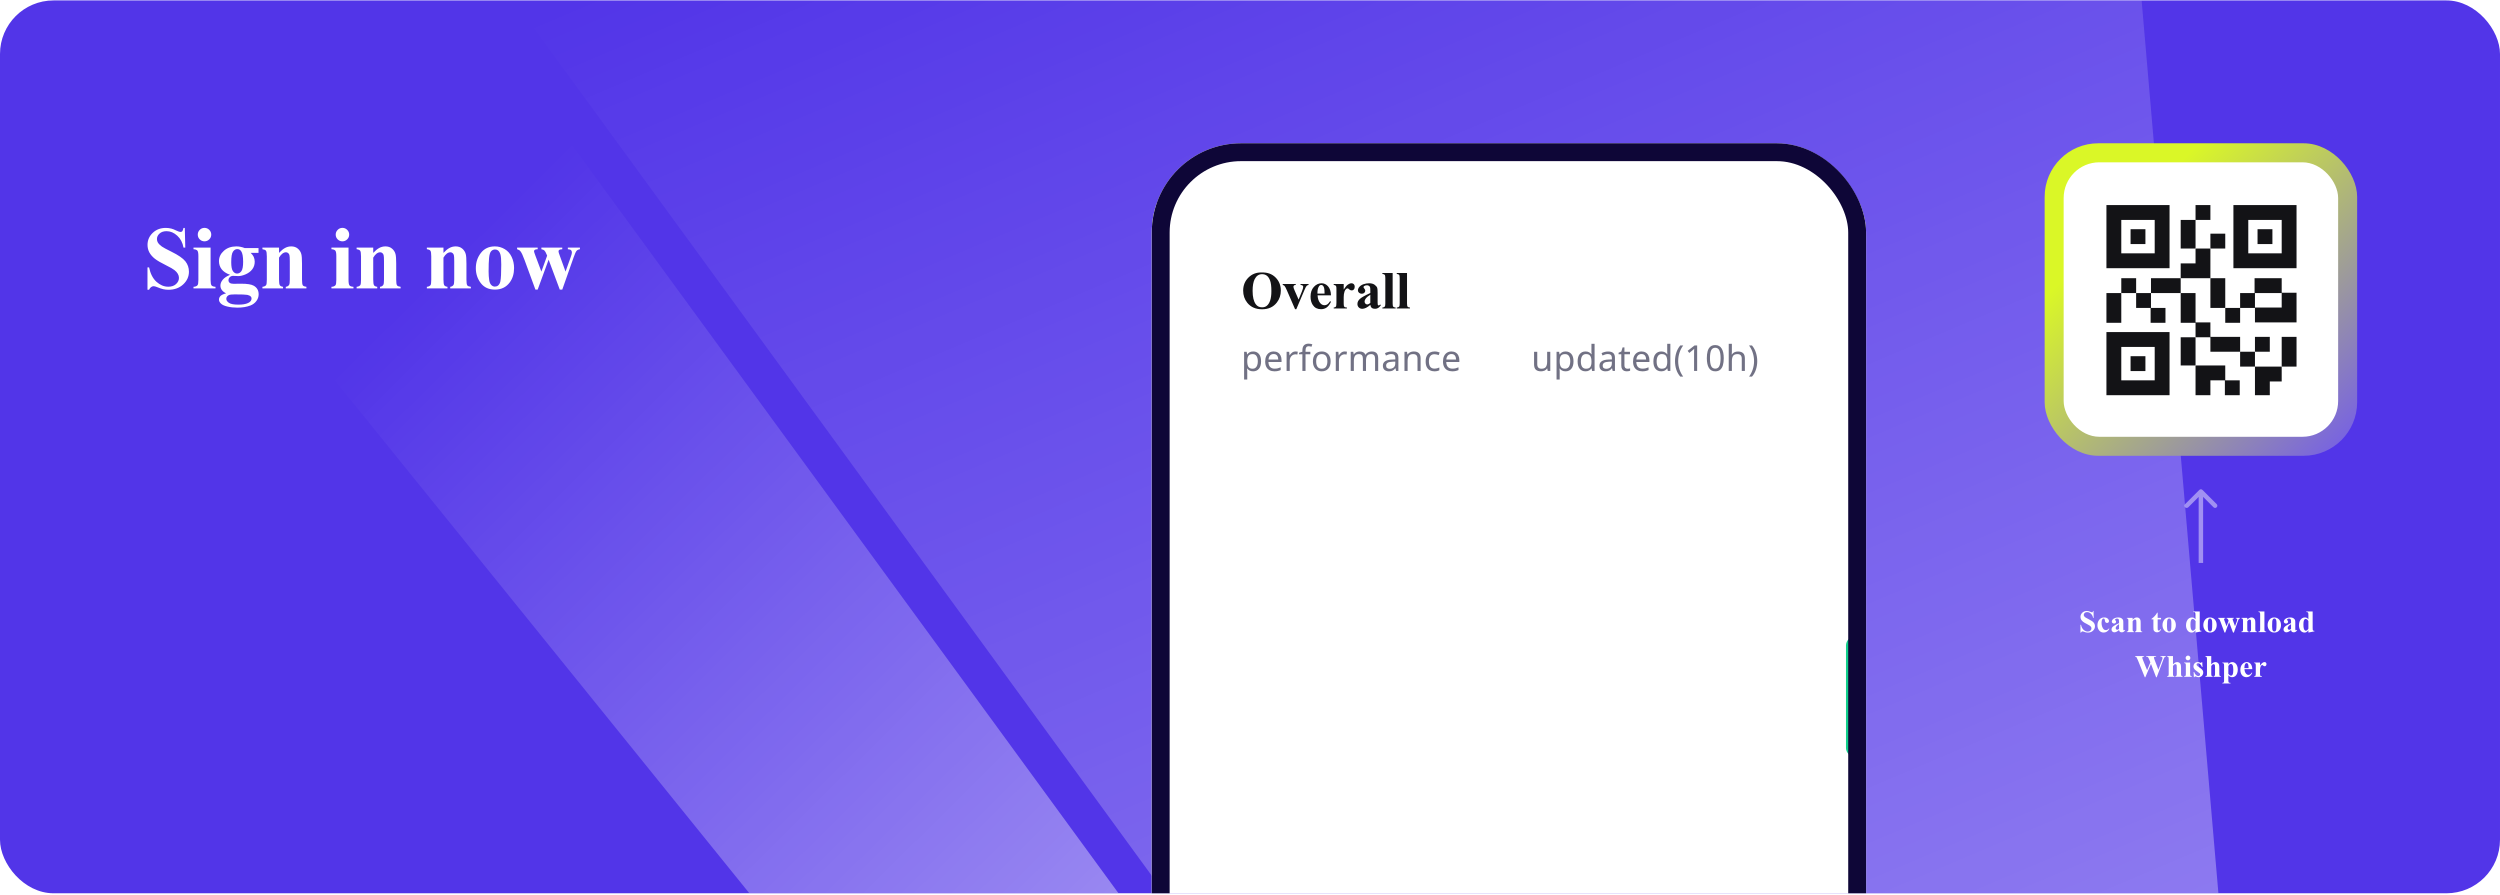 <svg width="1120" height="401" viewBox="0 0 1120 401" fill="none" xmlns="http://www.w3.org/2000/svg">
<g clip-path="url(#clip0_5862_37)">
<rect y="0.193" width="1120" height="400" rx="24" fill="#5235E8"/>
<g filter="url(#filter0_f_5862_37)">
<path d="M1056.98 1134.41L216.11 -19.038L934.683 -287.754L1056.98 1134.41Z" fill="url(#paint0_linear_5862_37)" fill-opacity="0.7"/>
</g>
<g filter="url(#filter1_f_5862_37)">
<path d="M581.337 704.09L137.42 154.84L254.925 63.183L677.893 642.232L581.337 704.09Z" fill="url(#paint1_linear_5862_37)" fill-opacity="0.7"/>
</g>
<path d="M82.789 102.103L83.004 110.931H82.203C81.826 108.717 80.894 106.94 79.41 105.599C77.939 104.245 76.344 103.568 74.625 103.568C73.297 103.568 72.242 103.926 71.461 104.642C70.693 105.345 70.309 106.159 70.309 107.083C70.309 107.669 70.445 108.19 70.719 108.646C71.096 109.258 71.702 109.863 72.535 110.462C73.147 110.892 74.56 111.654 76.773 112.747C79.872 114.271 81.962 115.71 83.043 117.064C84.111 118.418 84.644 119.967 84.644 121.712C84.644 123.926 83.779 125.833 82.047 127.435C80.328 129.023 78.141 129.818 75.484 129.818C74.651 129.818 73.863 129.733 73.121 129.564C72.379 129.394 71.448 129.075 70.328 128.607C69.703 128.346 69.189 128.216 68.785 128.216C68.447 128.216 68.088 128.346 67.711 128.607C67.333 128.867 67.027 129.264 66.793 129.798H66.07V119.798H66.793C67.366 122.611 68.466 124.759 70.094 126.243C71.734 127.715 73.499 128.45 75.387 128.45C76.845 128.45 78.004 128.053 78.863 127.259C79.736 126.465 80.172 125.54 80.172 124.486C80.172 123.861 80.003 123.255 79.664 122.669C79.338 122.083 78.837 121.53 78.16 121.009C77.483 120.475 76.285 119.785 74.566 118.939C72.158 117.754 70.426 116.745 69.371 115.911C68.316 115.078 67.503 114.147 66.93 113.118C66.37 112.09 66.09 110.957 66.09 109.72C66.09 107.611 66.865 105.814 68.414 104.329C69.963 102.845 71.917 102.103 74.273 102.103C75.133 102.103 75.966 102.207 76.773 102.415C77.385 102.572 78.128 102.865 79 103.294C79.885 103.711 80.504 103.919 80.856 103.919C81.194 103.919 81.461 103.815 81.656 103.607C81.852 103.398 82.034 102.897 82.203 102.103H82.789ZM91.608 102.083C92.454 102.083 93.17 102.383 93.756 102.982C94.342 103.568 94.635 104.277 94.635 105.111C94.635 105.944 94.336 106.654 93.737 107.24C93.151 107.825 92.441 108.118 91.608 108.118C90.775 108.118 90.065 107.825 89.479 107.24C88.893 106.654 88.6 105.944 88.6 105.111C88.6 104.277 88.893 103.568 89.479 102.982C90.065 102.383 90.775 102.083 91.608 102.083ZM94.342 110.931V125.404C94.342 126.693 94.492 127.519 94.791 127.884C95.091 128.236 95.677 128.437 96.549 128.49V129.193H86.686V128.49C87.493 128.463 88.092 128.229 88.483 127.786C88.743 127.487 88.873 126.693 88.873 125.404V114.74C88.873 113.45 88.724 112.63 88.424 112.279C88.125 111.914 87.545 111.706 86.686 111.654V110.931H94.342ZM109.665 111.146H115.817V113.294H112.321C112.959 113.932 113.402 114.512 113.649 115.032C113.962 115.736 114.118 116.471 114.118 117.24C114.118 118.542 113.753 119.674 113.024 120.638C112.308 121.588 111.325 122.337 110.075 122.884C108.838 123.418 107.738 123.685 106.774 123.685C106.696 123.685 105.915 123.652 104.43 123.587C103.845 123.587 103.35 123.782 102.946 124.173C102.555 124.551 102.36 125.006 102.36 125.54C102.36 126.009 102.536 126.393 102.888 126.693C103.252 126.992 103.838 127.142 104.645 127.142L108.024 127.103C110.759 127.103 112.64 127.402 113.669 128.001C115.14 128.835 115.876 130.117 115.876 131.849C115.876 132.956 115.537 133.958 114.86 134.857C114.183 135.768 113.291 136.439 112.184 136.868C110.505 137.506 108.571 137.825 106.384 137.825C104.743 137.825 103.246 137.663 101.891 137.337C100.537 137.025 99.567 136.582 98.981 136.009C98.395 135.449 98.102 134.857 98.102 134.232C98.102 133.633 98.324 133.092 98.766 132.611C99.222 132.142 100.062 131.745 101.286 131.419C99.593 130.586 98.747 129.427 98.747 127.943C98.747 127.044 99.092 126.172 99.782 125.325C100.472 124.479 101.566 123.743 103.063 123.118C101.318 122.48 100.055 121.641 99.274 120.599C98.493 119.557 98.102 118.353 98.102 116.986C98.102 115.202 98.832 113.659 100.29 112.357C101.748 111.042 103.623 110.384 105.915 110.384C107.126 110.384 108.376 110.638 109.665 111.146ZM106.286 111.595C105.531 111.595 104.893 111.979 104.372 112.747C103.851 113.503 103.591 115.078 103.591 117.474C103.591 119.414 103.845 120.749 104.352 121.478C104.873 122.194 105.485 122.552 106.188 122.552C106.97 122.552 107.621 122.194 108.141 121.478C108.662 120.762 108.923 119.368 108.923 117.298C108.923 114.967 108.63 113.379 108.044 112.532C107.627 111.907 107.041 111.595 106.286 111.595ZM105.134 131.888C103.805 131.888 102.927 131.999 102.497 132.22C101.755 132.624 101.384 133.17 101.384 133.861C101.384 134.525 101.768 135.124 102.536 135.657C103.304 136.204 104.749 136.478 106.872 136.478C108.682 136.478 110.101 136.237 111.13 135.755C112.171 135.273 112.692 134.596 112.692 133.724C112.692 133.398 112.595 133.125 112.399 132.904C112.048 132.513 111.514 132.246 110.798 132.103C110.095 131.96 108.207 131.888 105.134 131.888ZM125.007 110.931V113.294C125.945 112.279 126.843 111.543 127.702 111.087C128.562 110.618 129.486 110.384 130.476 110.384C131.661 110.384 132.644 110.716 133.425 111.38C134.206 112.031 134.727 112.845 134.987 113.822C135.196 114.564 135.3 115.99 135.3 118.099V125.208C135.3 126.615 135.424 127.493 135.671 127.845C135.932 128.184 136.465 128.398 137.273 128.49V129.193H128.034V128.49C128.724 128.398 129.219 128.112 129.519 127.63C129.727 127.305 129.831 126.497 129.831 125.208V117.083C129.831 115.586 129.773 114.642 129.655 114.251C129.538 113.861 129.336 113.561 129.05 113.353C128.777 113.131 128.471 113.021 128.132 113.021C127.012 113.021 125.971 113.822 125.007 115.423V125.208C125.007 126.575 125.131 127.441 125.378 127.806C125.639 128.17 126.114 128.398 126.804 128.49V129.193H117.566V128.49C118.334 128.411 118.881 128.164 119.206 127.747C119.428 127.461 119.538 126.615 119.538 125.208V114.896C119.538 113.516 119.408 112.656 119.148 112.318C118.9 111.979 118.373 111.758 117.566 111.654V110.931H125.007ZM153.406 102.083C154.253 102.083 154.969 102.383 155.555 102.982C156.141 103.568 156.434 104.277 156.434 105.111C156.434 105.944 156.134 106.654 155.535 107.24C154.949 107.825 154.24 108.118 153.406 108.118C152.573 108.118 151.863 107.825 151.277 107.24C150.691 106.654 150.398 105.944 150.398 105.111C150.398 104.277 150.691 103.568 151.277 102.982C151.863 102.383 152.573 102.083 153.406 102.083ZM156.141 110.931V125.404C156.141 126.693 156.29 127.519 156.59 127.884C156.889 128.236 157.475 128.437 158.348 128.49V129.193H148.484V128.49C149.292 128.463 149.891 128.229 150.281 127.786C150.542 127.487 150.672 126.693 150.672 125.404V114.74C150.672 113.45 150.522 112.63 150.223 112.279C149.923 111.914 149.344 111.706 148.484 111.654V110.931H156.141ZM167.205 110.931V113.294C168.143 112.279 169.041 111.543 169.901 111.087C170.76 110.618 171.685 110.384 172.674 110.384C173.859 110.384 174.842 110.716 175.623 111.38C176.405 112.031 176.926 112.845 177.186 113.822C177.394 114.564 177.498 115.99 177.498 118.099V125.208C177.498 126.615 177.622 127.493 177.87 127.845C178.13 128.184 178.664 128.398 179.471 128.49V129.193H170.233V128.49C170.923 128.398 171.418 128.112 171.717 127.63C171.926 127.305 172.03 126.497 172.03 125.208V117.083C172.03 115.586 171.971 114.642 171.854 114.251C171.737 113.861 171.535 113.561 171.248 113.353C170.975 113.131 170.669 113.021 170.33 113.021C169.211 113.021 168.169 113.822 167.205 115.423V125.208C167.205 126.575 167.329 127.441 167.577 127.806C167.837 128.17 168.312 128.398 169.002 128.49V129.193H159.764V128.49C160.532 128.411 161.079 128.164 161.405 127.747C161.626 127.461 161.737 126.615 161.737 125.208V114.896C161.737 113.516 161.607 112.656 161.346 112.318C161.099 111.979 160.571 111.758 159.764 111.654V110.931H167.205ZM198.671 110.931V113.294C199.609 112.279 200.507 111.543 201.366 111.087C202.226 110.618 203.15 110.384 204.14 110.384C205.325 110.384 206.308 110.716 207.089 111.38C207.87 112.031 208.391 112.845 208.652 113.822C208.86 114.564 208.964 115.99 208.964 118.099V125.208C208.964 126.615 209.088 127.493 209.335 127.845C209.596 128.184 210.129 128.398 210.937 128.49V129.193H201.698V128.49C202.389 128.398 202.883 128.112 203.183 127.63C203.391 127.305 203.495 126.497 203.495 125.208V117.083C203.495 115.586 203.437 114.642 203.32 114.251C203.202 113.861 203.001 113.561 202.714 113.353C202.441 113.131 202.135 113.021 201.796 113.021C200.676 113.021 199.635 113.822 198.671 115.423V125.208C198.671 126.575 198.795 127.441 199.042 127.806C199.303 128.17 199.778 128.398 200.468 128.49V129.193H191.23V128.49C191.998 128.411 192.545 128.164 192.87 127.747C193.092 127.461 193.202 126.615 193.202 125.208V114.896C193.202 113.516 193.072 112.656 192.812 112.318C192.564 111.979 192.037 111.758 191.23 111.654V110.931H198.671ZM221.689 110.384C223.278 110.384 224.755 110.794 226.123 111.615C227.49 112.435 228.525 113.6 229.228 115.111C229.944 116.621 230.302 118.275 230.302 120.072C230.302 122.663 229.645 124.831 228.33 126.575C226.741 128.685 224.547 129.74 221.748 129.74C219 129.74 216.884 128.776 215.4 126.849C213.916 124.922 213.173 122.689 213.173 120.15C213.173 117.532 213.929 115.254 215.439 113.314C216.962 111.361 219.046 110.384 221.689 110.384ZM221.767 111.771C221.103 111.771 220.53 112.025 220.048 112.532C219.58 113.027 219.267 114.017 219.111 115.501C218.968 116.973 218.896 119.023 218.896 121.654C218.896 123.047 218.987 124.349 219.17 125.56C219.313 126.484 219.619 127.187 220.087 127.669C220.556 128.151 221.09 128.392 221.689 128.392C222.275 128.392 222.763 128.229 223.154 127.904C223.662 127.461 224 126.842 224.17 126.048C224.43 124.811 224.56 122.311 224.56 118.548C224.56 116.335 224.436 114.818 224.189 113.997C223.942 113.164 223.577 112.559 223.095 112.181C222.757 111.907 222.314 111.771 221.767 111.771ZM250.781 129.74L245.781 116.341L240.879 129.74H239.863L235 116.497C234.271 114.479 233.652 113.164 233.145 112.552C232.819 112.135 232.324 111.836 231.66 111.654V110.931H240.879V111.654C240.254 111.654 239.824 111.745 239.59 111.927C239.355 112.109 239.238 112.318 239.238 112.552C239.238 112.773 239.447 113.437 239.863 114.544L242.539 121.673L245.117 114.544L244.922 114.075C244.531 113.099 244.186 112.48 243.887 112.22C243.6 111.947 243.151 111.758 242.539 111.654V110.931H251.895V111.654C251.165 111.693 250.703 111.797 250.508 111.966C250.312 112.122 250.215 112.35 250.215 112.65C250.215 112.936 250.404 113.568 250.781 114.544L253.359 121.673L255.703 115.111C256.042 114.173 256.211 113.535 256.211 113.197C256.211 112.689 256.087 112.318 255.84 112.083C255.592 111.849 255.111 111.706 254.395 111.654V110.931H259.805V111.654C259.206 111.732 258.73 111.947 258.379 112.298C258.027 112.637 257.572 113.613 257.012 115.228L251.895 129.74H250.781Z" fill="white"/>
<g clip-path="url(#clip1_5862_37)">
<g clip-path="url(#clip2_5862_37)">
<rect x="516" y="64.193" width="320" height="692.907" rx="40" fill="white"/>
<rect x="57" y="91.193" width="904" height="382" rx="8" fill="white"/>
<path d="M565.27 122.079C567.801 121.986 569.855 122.724 571.434 124.294C573.02 125.865 573.812 127.829 573.812 130.189C573.812 132.204 573.223 133.978 572.043 135.509C570.48 137.54 568.273 138.556 565.422 138.556C562.562 138.556 560.352 137.587 558.789 135.65C557.555 134.118 556.938 132.302 556.938 130.2C556.938 127.841 557.738 125.876 559.34 124.306C560.949 122.728 562.926 121.986 565.27 122.079ZM565.41 122.829C563.957 122.829 562.852 123.572 562.094 125.056C561.477 126.275 561.168 128.025 561.168 130.306C561.168 133.017 561.645 135.021 562.598 136.318C563.262 137.224 564.191 137.677 565.387 137.677C566.191 137.677 566.863 137.482 567.402 137.091C568.09 136.591 568.625 135.794 569.008 134.7C569.391 133.599 569.582 132.165 569.582 130.4C569.582 128.298 569.387 126.728 568.996 125.689C568.605 124.642 568.105 123.904 567.496 123.474C566.895 123.044 566.199 122.829 565.41 122.829ZM580.194 138.521L576.502 130.025C576.057 129.001 575.709 128.353 575.459 128.079C575.28 127.876 575.014 127.74 574.662 127.669V127.236H580.487V127.669C580.119 127.669 579.869 127.736 579.737 127.868C579.549 128.04 579.455 128.243 579.455 128.478C579.455 128.767 579.627 129.31 579.971 130.107L581.776 134.22L583.217 130.669C583.631 129.654 583.838 128.935 583.838 128.513C583.838 128.271 583.748 128.075 583.569 127.927C583.397 127.771 583.088 127.685 582.643 127.669V127.236H586.229V127.669C585.885 127.716 585.604 127.845 585.385 128.056C585.166 128.267 584.838 128.888 584.401 129.919L580.744 138.521H580.194ZM596.29 132.322H590.278C590.348 133.775 590.735 134.923 591.438 135.767C591.977 136.415 592.625 136.74 593.383 136.74C593.852 136.74 594.278 136.611 594.661 136.353C595.043 136.087 595.454 135.615 595.891 134.935L596.29 135.193C595.696 136.404 595.04 137.263 594.321 137.771C593.602 138.271 592.77 138.521 591.825 138.521C590.2 138.521 588.969 137.896 588.133 136.646C587.461 135.638 587.125 134.388 587.125 132.896C587.125 131.068 587.618 129.615 588.602 128.536C589.594 127.45 590.754 126.907 592.083 126.907C593.192 126.907 594.153 127.365 594.965 128.279C595.786 129.185 596.227 130.532 596.29 132.322ZM593.407 131.536C593.407 130.279 593.336 129.415 593.196 128.947C593.063 128.478 592.852 128.122 592.563 127.88C592.399 127.74 592.18 127.669 591.907 127.669C591.5 127.669 591.168 127.868 590.911 128.267C590.45 128.962 590.219 129.915 590.219 131.126V131.536H593.407ZM601.979 127.236V129.72C602.706 128.587 603.342 127.837 603.889 127.47C604.436 127.095 604.964 126.907 605.471 126.907C605.909 126.907 606.257 127.044 606.514 127.318C606.78 127.583 606.913 127.962 606.913 128.454C606.913 128.978 606.784 129.384 606.526 129.673C606.276 129.962 605.971 130.107 605.612 130.107C605.198 130.107 604.839 129.974 604.534 129.708C604.229 129.443 604.05 129.294 603.995 129.263C603.917 129.216 603.827 129.193 603.725 129.193C603.499 129.193 603.284 129.279 603.081 129.45C602.76 129.716 602.518 130.095 602.354 130.587C602.104 131.345 601.979 132.181 601.979 133.095V135.615L601.991 136.271C601.991 136.716 602.018 137.001 602.073 137.126C602.167 137.337 602.303 137.493 602.483 137.595C602.671 137.689 602.983 137.747 603.421 137.771V138.193H597.503V137.771C597.979 137.732 598.3 137.603 598.464 137.384C598.635 137.157 598.721 136.568 598.721 135.615V129.556C598.721 128.931 598.69 128.532 598.628 128.361C598.55 128.142 598.436 127.982 598.288 127.88C598.139 127.779 597.878 127.708 597.503 127.669V127.236H601.979ZM613.903 136.575C612.567 137.755 611.368 138.345 610.306 138.345C609.681 138.345 609.161 138.142 608.747 137.736C608.333 137.322 608.126 136.806 608.126 136.189C608.126 135.353 608.485 134.603 609.204 133.939C609.923 133.267 611.489 132.376 613.903 131.267V130.165C613.903 129.337 613.856 128.818 613.763 128.607C613.677 128.388 613.509 128.2 613.259 128.044C613.009 127.88 612.728 127.798 612.415 127.798C611.907 127.798 611.489 127.911 611.161 128.138C610.958 128.279 610.856 128.443 610.856 128.63C610.856 128.794 610.966 128.997 611.185 129.24C611.481 129.575 611.63 129.9 611.63 130.212C611.63 130.595 611.485 130.923 611.196 131.197C610.915 131.462 610.544 131.595 610.083 131.595C609.591 131.595 609.177 131.447 608.841 131.15C608.513 130.853 608.349 130.505 608.349 130.107C608.349 129.544 608.571 129.009 609.017 128.501C609.462 127.986 610.083 127.591 610.88 127.318C611.677 127.044 612.505 126.907 613.364 126.907C614.403 126.907 615.224 127.13 615.825 127.575C616.435 128.013 616.829 128.49 617.009 129.005C617.118 129.333 617.173 130.087 617.173 131.267V135.521C617.173 136.021 617.192 136.337 617.231 136.47C617.27 136.595 617.329 136.689 617.407 136.751C617.485 136.814 617.575 136.845 617.677 136.845C617.88 136.845 618.087 136.7 618.298 136.411L618.649 136.693C618.259 137.271 617.853 137.693 617.431 137.958C617.017 138.216 616.544 138.345 616.013 138.345C615.388 138.345 614.899 138.2 614.548 137.911C614.196 137.615 613.981 137.169 613.903 136.575ZM613.903 135.72V132.052C612.958 132.607 612.255 133.2 611.794 133.833C611.489 134.255 611.337 134.681 611.337 135.111C611.337 135.47 611.466 135.786 611.724 136.06C611.919 136.271 612.192 136.376 612.544 136.376C612.935 136.376 613.388 136.157 613.903 135.72ZM623.905 122.302V135.919C623.905 136.693 623.995 137.189 624.175 137.407C624.355 137.618 624.706 137.74 625.23 137.771V138.193H619.312V137.771C619.796 137.755 620.155 137.615 620.39 137.349C620.546 137.169 620.624 136.693 620.624 135.919V124.575C620.624 123.81 620.534 123.322 620.355 123.111C620.175 122.892 619.827 122.767 619.312 122.736V122.302H623.905ZM630.345 122.302V135.919C630.345 136.693 630.435 137.189 630.615 137.407C630.794 137.618 631.146 137.74 631.669 137.771V138.193H625.751V137.771C626.236 137.755 626.595 137.615 626.83 137.349C626.986 137.169 627.064 136.693 627.064 135.919V124.575C627.064 123.81 626.974 123.322 626.794 123.111C626.615 122.892 626.267 122.767 625.751 122.736V122.302H630.345Z" fill="#131316"/>
<path d="M561.44 157.457C562.496 157.457 563.344 157.825 563.984 158.561C564.635 159.297 564.96 160.406 564.96 161.889C564.96 163.35 564.635 164.459 563.984 165.217C563.344 165.974 562.491 166.353 561.424 166.353C560.763 166.353 560.213 166.23 559.776 165.985C559.349 165.729 559.013 165.435 558.768 165.105H558.672C558.693 165.286 558.715 165.515 558.736 165.793C558.757 166.07 558.768 166.31 558.768 166.513V170.033H557.36V157.617H558.512L558.704 158.785H558.768C559.024 158.411 559.36 158.097 559.776 157.841C560.192 157.585 560.747 157.457 561.44 157.457ZM561.184 158.641C560.309 158.641 559.691 158.886 559.328 159.377C558.976 159.867 558.789 160.614 558.768 161.617V161.889C558.768 162.945 558.939 163.761 559.28 164.337C559.632 164.902 560.277 165.185 561.216 165.185C561.739 165.185 562.165 165.041 562.496 164.753C562.837 164.465 563.088 164.075 563.248 163.585C563.419 163.083 563.504 162.513 563.504 161.873C563.504 160.891 563.312 160.107 562.928 159.521C562.555 158.934 561.973 158.641 561.184 158.641ZM570.596 157.457C571.332 157.457 571.961 157.617 572.484 157.937C573.017 158.257 573.422 158.71 573.7 159.297C573.988 159.873 574.132 160.55 574.132 161.329V162.177H568.26C568.281 163.147 568.526 163.889 568.996 164.401C569.476 164.902 570.142 165.153 570.996 165.153C571.54 165.153 572.02 165.105 572.436 165.009C572.862 164.902 573.3 164.753 573.748 164.561V165.793C573.31 165.985 572.878 166.123 572.452 166.209C572.025 166.305 571.518 166.353 570.932 166.353C570.121 166.353 569.401 166.187 568.772 165.857C568.153 165.526 567.668 165.035 567.316 164.385C566.974 163.723 566.804 162.918 566.804 161.969C566.804 161.03 566.958 160.225 567.268 159.553C567.588 158.881 568.03 158.363 568.596 158.001C569.172 157.638 569.838 157.457 570.596 157.457ZM570.58 158.609C569.908 158.609 569.374 158.827 568.98 159.265C568.596 159.691 568.366 160.289 568.292 161.057H572.66C572.649 160.331 572.478 159.745 572.148 159.297C571.817 158.838 571.294 158.609 570.58 158.609ZM580.395 157.457C580.555 157.457 580.726 157.467 580.907 157.489C581.099 157.499 581.264 157.521 581.403 157.553L581.227 158.849C581.088 158.817 580.934 158.79 580.763 158.769C580.603 158.747 580.448 158.737 580.299 158.737C579.862 158.737 579.451 158.859 579.067 159.105C578.683 159.339 578.374 159.675 578.139 160.113C577.915 160.539 577.803 161.041 577.803 161.617V166.193H576.395V157.617H577.547L577.707 159.185H577.771C578.048 158.715 578.406 158.31 578.843 157.969C579.28 157.627 579.798 157.457 580.395 157.457ZM587.036 158.705H584.876V166.193H583.468V158.705H581.964V158.049L583.468 157.569V157.073C583.468 155.963 583.714 155.169 584.204 154.689C584.695 154.198 585.378 153.953 586.252 153.953C586.594 153.953 586.903 153.985 587.18 154.049C587.468 154.102 587.714 154.166 587.916 154.241L587.548 155.345C587.378 155.291 587.18 155.238 586.956 155.185C586.732 155.131 586.503 155.105 586.268 155.105C585.799 155.105 585.447 155.265 585.212 155.585C584.988 155.894 584.876 156.385 584.876 157.057V157.617H587.036V158.705ZM596.12 161.889C596.12 163.307 595.758 164.406 595.032 165.185C594.318 165.963 593.347 166.353 592.12 166.353C591.363 166.353 590.686 166.182 590.088 165.841C589.502 165.489 589.038 164.982 588.696 164.321C588.355 163.649 588.184 162.838 588.184 161.889C588.184 160.47 588.542 159.377 589.256 158.609C589.971 157.841 590.942 157.457 592.168 157.457C592.947 157.457 593.63 157.633 594.216 157.985C594.814 158.326 595.278 158.827 595.608 159.489C595.95 160.139 596.12 160.939 596.12 161.889ZM589.64 161.889C589.64 162.902 589.838 163.707 590.232 164.305C590.638 164.891 591.278 165.185 592.152 165.185C593.016 165.185 593.651 164.891 594.056 164.305C594.462 163.707 594.664 162.902 594.664 161.889C594.664 160.875 594.462 160.081 594.056 159.505C593.651 158.929 593.011 158.641 592.136 158.641C591.262 158.641 590.627 158.929 590.232 159.505C589.838 160.081 589.64 160.875 589.64 161.889ZM602.432 157.457C602.592 157.457 602.763 157.467 602.944 157.489C603.136 157.499 603.301 157.521 603.44 157.553L603.264 158.849C603.125 158.817 602.971 158.79 602.8 158.769C602.64 158.747 602.485 158.737 602.336 158.737C601.899 158.737 601.488 158.859 601.104 159.105C600.72 159.339 600.411 159.675 600.176 160.113C599.952 160.539 599.84 161.041 599.84 161.617V166.193H598.432V157.617H599.584L599.744 159.185H599.808C600.085 158.715 600.443 158.31 600.88 157.969C601.317 157.627 601.835 157.457 602.432 157.457ZM614.529 157.457C615.5 157.457 616.225 157.707 616.705 158.209C617.185 158.699 617.425 159.499 617.425 160.609V166.193H616.033V160.673C616.033 159.318 615.452 158.641 614.289 158.641C613.457 158.641 612.86 158.881 612.497 159.361C612.145 159.841 611.969 160.539 611.969 161.457V166.193H610.577V160.673C610.577 159.318 609.991 158.641 608.817 158.641C607.953 158.641 607.356 158.907 607.025 159.441C606.695 159.974 606.529 160.742 606.529 161.745V166.193H605.121V157.617H606.257L606.465 158.785H606.545C606.812 158.337 607.169 158.006 607.617 157.793C608.076 157.569 608.561 157.457 609.073 157.457C610.417 157.457 611.292 157.937 611.697 158.897H611.777C612.065 158.406 612.455 158.043 612.945 157.809C613.447 157.574 613.975 157.457 614.529 157.457ZM623.402 157.473C624.448 157.473 625.221 157.702 625.722 158.161C626.224 158.619 626.474 159.35 626.474 160.353V166.193H625.45L625.178 164.977H625.114C624.741 165.446 624.346 165.793 623.93 166.017C623.525 166.241 622.96 166.353 622.234 166.353C621.456 166.353 620.81 166.15 620.298 165.745C619.786 165.329 619.53 164.683 619.53 163.809C619.53 162.955 619.866 162.299 620.538 161.841C621.21 161.371 622.245 161.115 623.642 161.073L625.098 161.025V160.513C625.098 159.798 624.944 159.302 624.634 159.025C624.325 158.747 623.888 158.609 623.322 158.609C622.874 158.609 622.448 158.678 622.042 158.817C621.637 158.945 621.258 159.094 620.906 159.265L620.474 158.209C620.848 158.006 621.29 157.835 621.802 157.697C622.314 157.547 622.848 157.473 623.402 157.473ZM623.818 162.049C622.752 162.091 622.01 162.262 621.594 162.561C621.189 162.859 620.986 163.281 620.986 163.825C620.986 164.305 621.13 164.657 621.418 164.881C621.717 165.105 622.096 165.217 622.554 165.217C623.28 165.217 623.882 165.019 624.362 164.625C624.842 164.219 625.082 163.601 625.082 162.769V162.001L623.818 162.049ZM633.331 157.457C634.355 157.457 635.128 157.707 635.651 158.209C636.174 158.699 636.435 159.499 636.435 160.609V166.193H635.043V160.705C635.043 159.329 634.403 158.641 633.123 158.641C632.174 158.641 631.518 158.907 631.155 159.441C630.792 159.974 630.611 160.742 630.611 161.745V166.193H629.203V157.617H630.339L630.547 158.785H630.627C630.904 158.337 631.288 158.006 631.779 157.793C632.27 157.569 632.787 157.457 633.331 157.457ZM642.614 166.353C641.856 166.353 641.179 166.198 640.582 165.889C639.995 165.579 639.531 165.099 639.19 164.449C638.859 163.798 638.694 162.966 638.694 161.953C638.694 160.897 638.87 160.038 639.222 159.377C639.574 158.715 640.048 158.23 640.646 157.921C641.254 157.611 641.942 157.457 642.71 157.457C643.147 157.457 643.568 157.505 643.974 157.601C644.379 157.686 644.71 157.793 644.966 157.921L644.534 159.089C644.278 158.993 643.979 158.902 643.638 158.817C643.296 158.731 642.976 158.689 642.678 158.689C640.992 158.689 640.15 159.771 640.15 161.937C640.15 162.971 640.352 163.766 640.758 164.321C641.174 164.865 641.787 165.137 642.598 165.137C643.067 165.137 643.478 165.089 643.83 164.993C644.192 164.897 644.523 164.779 644.822 164.641V165.889C644.534 166.038 644.214 166.15 643.862 166.225C643.52 166.31 643.104 166.353 642.614 166.353ZM650.253 157.457C650.989 157.457 651.619 157.617 652.141 157.937C652.675 158.257 653.08 158.71 653.357 159.297C653.645 159.873 653.789 160.55 653.789 161.329V162.177H647.917C647.939 163.147 648.184 163.889 648.653 164.401C649.133 164.902 649.8 165.153 650.653 165.153C651.197 165.153 651.677 165.105 652.093 165.009C652.52 164.902 652.957 164.753 653.405 164.561V165.793C652.968 165.985 652.536 166.123 652.109 166.209C651.683 166.305 651.176 166.353 650.589 166.353C649.779 166.353 649.059 166.187 648.429 165.857C647.811 165.526 647.325 165.035 646.973 164.385C646.632 163.723 646.461 162.918 646.461 161.969C646.461 161.03 646.616 160.225 646.925 159.553C647.245 158.881 647.688 158.363 648.253 158.001C648.829 157.638 649.496 157.457 650.253 157.457ZM650.237 158.609C649.565 158.609 649.032 158.827 648.637 159.265C648.253 159.691 648.024 160.289 647.949 161.057H652.317C652.307 160.331 652.136 159.745 651.805 159.297C651.475 158.838 650.952 158.609 650.237 158.609Z" fill="#717184"/>
<path d="M694.528 157.617V166.193H693.376L693.168 165.057H693.104C692.827 165.505 692.443 165.835 691.952 166.049C691.461 166.251 690.939 166.353 690.384 166.353C689.349 166.353 688.571 166.107 688.048 165.617C687.525 165.115 687.264 164.321 687.264 163.233V157.617H688.688V163.137C688.688 164.502 689.323 165.185 690.592 165.185C691.541 165.185 692.197 164.918 692.56 164.385C692.933 163.851 693.12 163.083 693.12 162.081V157.617H694.528ZM701.411 157.457C702.467 157.457 703.315 157.825 703.955 158.561C704.605 159.297 704.931 160.406 704.931 161.889C704.931 163.35 704.605 164.459 703.955 165.217C703.315 165.974 702.461 166.353 701.395 166.353C700.733 166.353 700.184 166.23 699.747 165.985C699.32 165.729 698.984 165.435 698.739 165.105H698.643C698.664 165.286 698.685 165.515 698.707 165.793C698.728 166.07 698.739 166.31 698.739 166.513V170.033H697.331V157.617H698.483L698.675 158.785H698.739C698.995 158.411 699.331 158.097 699.747 157.841C700.163 157.585 700.717 157.457 701.411 157.457ZM701.155 158.641C700.28 158.641 699.661 158.886 699.299 159.377C698.947 159.867 698.76 160.614 698.739 161.617V161.889C698.739 162.945 698.909 163.761 699.251 164.337C699.603 164.902 700.248 165.185 701.187 165.185C701.709 165.185 702.136 165.041 702.467 164.753C702.808 164.465 703.059 164.075 703.219 163.585C703.389 163.083 703.475 162.513 703.475 161.873C703.475 160.891 703.283 160.107 702.899 159.521C702.525 158.934 701.944 158.641 701.155 158.641ZM710.294 166.353C709.228 166.353 708.374 165.985 707.734 165.249C707.094 164.502 706.774 163.393 706.774 161.921C706.774 160.449 707.094 159.339 707.734 158.593C708.385 157.835 709.244 157.457 710.31 157.457C710.972 157.457 711.51 157.579 711.926 157.825C712.353 158.07 712.7 158.369 712.966 158.721H713.062C713.052 158.582 713.03 158.379 712.998 158.113C712.977 157.835 712.966 157.617 712.966 157.457V154.033H714.374V166.193H713.238L713.03 165.041H712.966C712.71 165.403 712.369 165.713 711.942 165.969C711.516 166.225 710.966 166.353 710.294 166.353ZM710.518 165.185C711.425 165.185 712.06 164.939 712.422 164.449C712.796 163.947 712.982 163.195 712.982 162.193V161.937C712.982 160.87 712.806 160.054 712.454 159.489C712.102 158.913 711.452 158.625 710.502 158.625C709.745 158.625 709.174 158.929 708.79 159.537C708.417 160.134 708.23 160.939 708.23 161.953C708.23 162.977 708.417 163.771 708.79 164.337C709.174 164.902 709.75 165.185 710.518 165.185ZM720.426 157.473C721.471 157.473 722.245 157.702 722.746 158.161C723.247 158.619 723.498 159.35 723.498 160.353V166.193H722.474L722.202 164.977H722.138C721.765 165.446 721.37 165.793 720.954 166.017C720.549 166.241 719.983 166.353 719.258 166.353C718.479 166.353 717.834 166.15 717.322 165.745C716.81 165.329 716.554 164.683 716.554 163.809C716.554 162.955 716.89 162.299 717.562 161.841C718.234 161.371 719.269 161.115 720.666 161.073L722.122 161.025V160.513C722.122 159.798 721.967 159.302 721.658 159.025C721.349 158.747 720.911 158.609 720.346 158.609C719.898 158.609 719.471 158.678 719.066 158.817C718.661 158.945 718.282 159.094 717.93 159.265L717.498 158.209C717.871 158.006 718.314 157.835 718.826 157.697C719.338 157.547 719.871 157.473 720.426 157.473ZM720.842 162.049C719.775 162.091 719.034 162.262 718.618 162.561C718.213 162.859 718.01 163.281 718.01 163.825C718.01 164.305 718.154 164.657 718.442 164.881C718.741 165.105 719.119 165.217 719.578 165.217C720.303 165.217 720.906 165.019 721.386 164.625C721.866 164.219 722.106 163.601 722.106 162.769V162.001L720.842 162.049ZM729.091 165.201C729.304 165.201 729.523 165.185 729.747 165.153C729.971 165.11 730.152 165.067 730.291 165.025V166.097C730.142 166.171 729.928 166.23 729.651 166.273C729.374 166.326 729.107 166.353 728.851 166.353C728.403 166.353 727.987 166.278 727.603 166.129C727.23 165.969 726.926 165.697 726.691 165.313C726.456 164.929 726.339 164.39 726.339 163.697V158.705H725.123V158.033L726.355 157.473L726.915 155.649H727.747V157.617H730.227V158.705H727.747V163.665C727.747 164.187 727.87 164.577 728.115 164.833C728.371 165.078 728.696 165.201 729.091 165.201ZM735.4 157.457C736.136 157.457 736.765 157.617 737.288 157.937C737.821 158.257 738.227 158.71 738.504 159.297C738.792 159.873 738.936 160.55 738.936 161.329V162.177H733.064C733.085 163.147 733.331 163.889 733.8 164.401C734.28 164.902 734.947 165.153 735.8 165.153C736.344 165.153 736.824 165.105 737.24 165.009C737.667 164.902 738.104 164.753 738.552 164.561V165.793C738.115 165.985 737.683 166.123 737.256 166.209C736.829 166.305 736.323 166.353 735.736 166.353C734.925 166.353 734.205 166.187 733.576 165.857C732.957 165.526 732.472 165.035 732.12 164.385C731.779 163.723 731.608 162.918 731.608 161.969C731.608 161.03 731.763 160.225 732.072 159.553C732.392 158.881 732.835 158.363 733.4 158.001C733.976 157.638 734.643 157.457 735.4 157.457ZM735.384 158.609C734.712 158.609 734.179 158.827 733.784 159.265C733.4 159.691 733.171 160.289 733.096 161.057H737.464C737.453 160.331 737.283 159.745 736.952 159.297C736.621 158.838 736.099 158.609 735.384 158.609ZM744.239 166.353C743.173 166.353 742.319 165.985 741.679 165.249C741.039 164.502 740.719 163.393 740.719 161.921C740.719 160.449 741.039 159.339 741.679 158.593C742.33 157.835 743.189 157.457 744.255 157.457C744.917 157.457 745.455 157.579 745.871 157.825C746.298 158.07 746.645 158.369 746.911 158.721H747.007C746.997 158.582 746.975 158.379 746.943 158.113C746.922 157.835 746.911 157.617 746.911 157.457V154.033H748.319V166.193H747.183L746.975 165.041H746.911C746.655 165.403 746.314 165.713 745.887 165.969C745.461 166.225 744.911 166.353 744.239 166.353ZM744.463 165.185C745.37 165.185 746.005 164.939 746.367 164.449C746.741 163.947 746.927 163.195 746.927 162.193V161.937C746.927 160.87 746.751 160.054 746.399 159.489C746.047 158.913 745.397 158.625 744.447 158.625C743.69 158.625 743.119 158.929 742.735 159.537C742.362 160.134 742.175 160.939 742.175 161.953C742.175 162.977 742.362 163.771 742.735 164.337C743.119 164.902 743.695 165.185 744.463 165.185ZM750.403 161.809C750.403 160.507 750.59 159.254 750.963 158.049C751.347 156.833 751.944 155.739 752.755 154.769H754.083C753.336 155.771 752.771 156.875 752.387 158.081C752.014 159.286 751.827 160.523 751.827 161.793C751.827 163.03 752.014 164.246 752.387 165.441C752.771 166.625 753.331 167.718 754.067 168.721H752.755C751.944 167.782 751.347 166.721 750.963 165.537C750.59 164.342 750.403 163.099 750.403 161.809ZM760.32 166.193H758.944V158.209C758.944 157.75 758.949 157.382 758.96 157.105C758.971 156.827 758.987 156.539 759.008 156.241C758.837 156.411 758.683 156.555 758.544 156.673C758.405 156.79 758.229 156.939 758.016 157.121L756.8 158.113L756.064 157.169L759.152 154.769H760.32V166.193ZM772.244 160.465C772.244 161.691 772.116 162.747 771.86 163.633C771.604 164.507 771.199 165.179 770.644 165.649C770.09 166.118 769.354 166.353 768.436 166.353C767.146 166.353 766.191 165.835 765.572 164.801C764.964 163.755 764.66 162.31 764.66 160.465C764.66 159.227 764.783 158.171 765.028 157.297C765.284 156.422 765.69 155.755 766.244 155.297C766.799 154.827 767.53 154.593 768.436 154.593C769.716 154.593 770.671 155.11 771.3 156.145C771.93 157.169 772.244 158.609 772.244 160.465ZM766.068 160.465C766.068 162.033 766.244 163.206 766.596 163.985C766.959 164.763 767.572 165.153 768.436 165.153C769.29 165.153 769.898 164.769 770.26 164.001C770.634 163.222 770.82 162.043 770.82 160.465C770.82 158.907 770.634 157.739 770.26 156.961C769.898 156.182 769.29 155.793 768.436 155.793C767.572 155.793 766.959 156.182 766.596 156.961C766.244 157.739 766.068 158.907 766.068 160.465ZM775.881 157.601C775.881 158.027 775.854 158.427 775.801 158.801H775.897C776.174 158.363 776.547 158.033 777.017 157.809C777.497 157.585 778.014 157.473 778.569 157.473C779.614 157.473 780.398 157.723 780.921 158.225C781.443 158.715 781.705 159.51 781.705 160.609V166.193H780.313V160.705C780.313 159.329 779.673 158.641 778.393 158.641C777.433 158.641 776.771 158.913 776.409 159.457C776.057 159.99 775.881 160.758 775.881 161.761V166.193H774.473V154.033H775.881V157.601ZM787.243 161.809C787.243 163.099 787.051 164.342 786.667 165.537C786.294 166.721 785.702 167.782 784.891 168.721H783.579C784.315 167.718 784.87 166.625 785.243 165.441C785.627 164.246 785.819 163.03 785.819 161.793C785.819 160.523 785.627 159.286 785.243 158.081C784.87 156.875 784.31 155.771 783.563 154.769H784.891C785.702 155.739 786.294 156.833 786.667 158.049C787.051 159.254 787.243 160.507 787.243 161.809Z" fill="#717184"/>
<rect x="827" y="285.193" width="8" height="54" rx="4" fill="#11CF8B"/>
<rect x="830" y="277.193" width="2" height="80" rx="1" fill="#11CF8B"/>
</g>
<rect x="520" y="68.193" width="312" height="684.907" rx="36" stroke="#0E0637" stroke-width="8"/>
<rect x="916" y="64.193" width="140" height="140" rx="24" fill="url(#paint2_linear_5862_37)"/>
<rect x="924.518" y="72.71" width="122.966" height="122.966" rx="16" fill="white"/>
<g clip-path="url(#clip3_5862_37)">
<path d="M943.681 91.874L943.681 120.153H971.96L971.96 91.874H943.681ZM965.306 113.499H950.335L950.335 98.528H965.306L965.306 113.499Z" fill="#131316"/>
<path d="M961.147 102.686H954.493L954.493 109.34H961.147L961.147 102.686Z" fill="#131316"/>
<path d="M1000.57 91.874L1000.57 120.153H1028.85L1028.85 91.874H1000.57ZM1022.2 113.499H1007.23L1007.23 98.528H1022.2L1022.2 113.499Z" fill="#131316"/>
<path d="M1018.04 102.686H1011.38L1011.38 109.34H1018.04L1018.04 102.686Z" fill="#131316"/>
<path d="M943.681 148.765L943.681 177.045H971.96L971.96 148.765H943.681ZM965.306 170.391H950.335L950.335 155.419H965.306L965.306 170.391Z" fill="#131316"/>
<path d="M961.147 159.578H954.493L954.493 166.232H961.147L961.147 159.578Z" fill="#131316"/>
<path d="M956.989 124.644H950.335L950.335 131.298H956.989L956.989 124.644Z" fill="#131316"/>
<path d="M963.642 137.952L963.642 131.298H956.988L956.988 137.952H963.476L963.476 144.606H970.13L970.13 137.952H963.642Z" fill="#131316"/>
<path d="M996.913 104.682H990.259L990.259 111.336H996.913L996.913 104.682Z" fill="#131316"/>
<path d="M983.604 98.528H976.95L976.95 111.337H983.604L983.604 98.528Z" fill="#131316"/>
<path d="M990.258 91.874H983.604L983.604 98.528H990.258L990.258 91.874Z" fill="#131316"/>
<path d="M983.604 111.336L983.604 117.99H976.95L976.95 124.644H990.258L990.258 111.336H983.604Z" fill="#131316"/>
<path d="M990.258 150.928L990.258 144.44H983.604L983.604 131.298H976.95L976.95 144.606H983.604L983.604 151.094H990.258L990.258 157.582H1003.57L1003.57 150.928H990.258Z" fill="#131316"/>
<path d="M996.913 124.644H990.259L990.259 137.952H996.913L996.913 124.644Z" fill="#131316"/>
<path d="M1022.2 131.132L1022.2 124.644H1010.05L1010.05 131.298H1003.57L1003.57 137.952H1010.22L1010.22 144.44H1028.85L1028.85 131.132H1022.2ZM1022.2 137.786H1010.22L1010.22 131.298H1022.2L1022.2 137.786Z" fill="#131316"/>
<path d="M1028.85 150.928H1022.2L1022.2 164.236H1028.85L1028.85 150.928Z" fill="#131316"/>
<path d="M1003.57 137.952H996.912L996.912 144.606H1003.57L1003.57 137.952Z" fill="#131316"/>
<path d="M1010.22 157.582H1003.57L1003.57 164.236H1010.22L1010.22 157.582Z" fill="#131316"/>
<path d="M1016.87 150.928H1010.22L1010.22 157.582H1016.87L1016.87 150.928Z" fill="#131316"/>
<path d="M1010.22 164.236L1010.22 177.045H1016.87L1016.87 170.89H1022.2L1022.2 164.236H1010.22Z" fill="#131316"/>
<path d="M983.604 151.094H976.95L976.95 163.737H983.604L983.604 151.094Z" fill="#131316"/>
<path d="M996.912 170.391L996.912 163.737H983.604L983.604 177.045H990.258L990.258 170.391H996.746L996.746 177.045H1003.4L1003.4 170.391H996.912Z" fill="#131316"/>
<path d="M976.951 124.644H963.643L963.643 131.298H976.951L976.951 124.644Z" fill="#131316"/>
<path d="M950.335 131.298H943.681L943.681 144.606H950.335L950.335 131.298Z" fill="#131316"/>
</g>
<path d="M986.707 219.486C986.317 219.095 985.683 219.095 985.293 219.486L978.929 225.849C978.538 226.24 978.538 226.873 978.929 227.264C979.319 227.654 979.953 227.654 980.343 227.264L986 221.607L991.657 227.264C992.047 227.654 992.681 227.654 993.071 227.264C993.462 226.873 993.462 226.24 993.071 225.849L986.707 219.486ZM987 252.193L987 238.476H985L985 252.193H987ZM987 238.476L987 220.193H985L985 238.476H987Z" fill="url(#paint3_linear_5862_37)"/>
<path d="M937.896 273.711L937.971 276.801H937.69C937.558 276.026 937.232 275.404 936.713 274.935C936.198 274.461 935.64 274.224 935.038 274.224C934.573 274.224 934.204 274.349 933.931 274.6C933.662 274.846 933.527 275.131 933.527 275.454C933.527 275.659 933.575 275.842 933.671 276.001C933.803 276.215 934.015 276.427 934.307 276.637C934.521 276.787 935.015 277.054 935.79 277.437C936.875 277.97 937.606 278.474 937.984 278.948C938.358 279.421 938.545 279.964 938.545 280.574C938.545 281.349 938.242 282.017 937.636 282.577C937.034 283.133 936.269 283.411 935.339 283.411C935.047 283.411 934.771 283.382 934.512 283.323C934.252 283.263 933.926 283.152 933.534 282.988C933.315 282.896 933.135 282.851 932.994 282.851C932.876 282.851 932.75 282.896 932.618 282.988C932.486 283.079 932.379 283.218 932.297 283.405H932.044V279.905H932.297C932.497 280.889 932.882 281.641 933.452 282.16C934.026 282.675 934.644 282.933 935.305 282.933C935.815 282.933 936.221 282.794 936.521 282.516C936.827 282.238 936.979 281.914 936.979 281.545C936.979 281.326 936.92 281.115 936.802 280.909C936.688 280.704 936.512 280.511 936.275 280.328C936.038 280.142 935.619 279.9 935.018 279.604C934.174 279.189 933.568 278.836 933.199 278.544C932.83 278.253 932.545 277.927 932.345 277.567C932.149 277.207 932.051 276.81 932.051 276.377C932.051 275.639 932.322 275.01 932.864 274.49C933.407 273.971 934.09 273.711 934.915 273.711C935.216 273.711 935.507 273.748 935.79 273.821C936.004 273.875 936.264 273.978 936.569 274.128C936.879 274.274 937.096 274.347 937.219 274.347C937.337 274.347 937.431 274.31 937.499 274.238C937.567 274.165 937.631 273.989 937.69 273.711H937.896ZM944.8 281.545L945.012 281.709C944.711 282.274 944.335 282.696 943.884 282.974C943.437 283.247 942.961 283.384 942.455 283.384C941.603 283.384 940.922 283.063 940.411 282.42C939.901 281.778 939.646 281.005 939.646 280.103C939.646 279.232 939.878 278.467 940.343 277.806C940.903 277.008 941.676 276.61 942.66 276.61C943.321 276.61 943.845 276.776 944.232 277.109C944.624 277.441 944.82 277.813 944.82 278.223C944.82 278.483 944.741 278.69 944.581 278.845C944.426 279 944.221 279.077 943.966 279.077C943.697 279.077 943.474 278.989 943.296 278.811C943.123 278.633 943.016 278.316 942.975 277.861C942.947 277.573 942.881 277.373 942.776 277.259C942.672 277.145 942.549 277.088 942.407 277.088C942.188 277.088 942.002 277.204 941.847 277.437C941.61 277.788 941.491 278.325 941.491 279.05C941.491 279.652 941.587 280.228 941.778 280.78C941.97 281.326 942.232 281.734 942.564 282.003C942.815 282.199 943.111 282.297 943.453 282.297C943.676 282.297 943.888 282.245 944.089 282.14C944.289 282.035 944.526 281.837 944.8 281.545ZM949.332 282.249C948.553 282.937 947.853 283.281 947.233 283.281C946.869 283.281 946.566 283.163 946.324 282.926C946.083 282.684 945.962 282.384 945.962 282.024C945.962 281.536 946.172 281.099 946.591 280.711C947.01 280.319 947.924 279.8 949.332 279.153V278.51C949.332 278.027 949.305 277.724 949.25 277.601C949.2 277.473 949.102 277.364 948.956 277.273C948.81 277.177 948.646 277.129 948.464 277.129C948.168 277.129 947.924 277.195 947.732 277.327C947.614 277.409 947.555 277.505 947.555 277.615C947.555 277.71 947.618 277.829 947.746 277.97C947.919 278.166 948.006 278.355 948.006 278.537C948.006 278.761 947.922 278.952 947.753 279.112C947.589 279.267 947.372 279.344 947.104 279.344C946.816 279.344 946.575 279.257 946.379 279.084C946.188 278.911 946.092 278.708 946.092 278.476C946.092 278.148 946.222 277.836 946.481 277.539C946.741 277.239 947.104 277.008 947.568 276.849C948.033 276.689 948.516 276.61 949.018 276.61C949.624 276.61 950.102 276.74 950.453 276.999C950.809 277.254 951.039 277.532 951.144 277.833C951.207 278.025 951.239 278.464 951.239 279.153V281.634C951.239 281.926 951.251 282.11 951.273 282.188C951.296 282.261 951.33 282.315 951.376 282.352C951.422 282.388 951.474 282.406 951.533 282.406C951.652 282.406 951.772 282.322 951.896 282.154L952.101 282.318C951.873 282.655 951.636 282.901 951.39 283.056C951.148 283.206 950.872 283.281 950.562 283.281C950.198 283.281 949.913 283.197 949.708 283.029C949.503 282.855 949.378 282.596 949.332 282.249ZM949.332 281.75V279.611C948.781 279.934 948.37 280.281 948.102 280.65C947.924 280.896 947.835 281.144 947.835 281.395C947.835 281.604 947.91 281.789 948.061 281.948C948.174 282.072 948.334 282.133 948.539 282.133C948.767 282.133 949.031 282.005 949.332 281.75ZM955.416 276.801V277.628C955.744 277.273 956.059 277.015 956.359 276.856C956.66 276.692 956.984 276.61 957.33 276.61C957.745 276.61 958.089 276.726 958.362 276.958C958.636 277.186 958.818 277.471 958.909 277.813C958.982 278.073 959.019 278.572 959.019 279.31V281.798C959.019 282.29 959.062 282.598 959.148 282.721C959.24 282.839 959.426 282.915 959.709 282.947V283.193H956.476V282.947C956.717 282.915 956.89 282.814 956.995 282.646C957.068 282.532 957.104 282.249 957.104 281.798V278.954C957.104 278.43 957.084 278.1 957.043 277.963C957.002 277.826 956.931 277.722 956.831 277.649C956.735 277.571 956.628 277.532 956.51 277.532C956.118 277.532 955.753 277.813 955.416 278.373V281.798C955.416 282.277 955.459 282.58 955.546 282.707C955.637 282.835 955.803 282.915 956.045 282.947V283.193H952.812V282.947C953.08 282.919 953.272 282.833 953.386 282.687C953.463 282.587 953.502 282.29 953.502 281.798V278.189C953.502 277.706 953.456 277.405 953.365 277.286C953.279 277.168 953.094 277.09 952.812 277.054V276.801H955.416ZM966.634 274.463V276.801H968.151V277.478H966.634V281.422C966.634 281.791 966.65 282.031 966.682 282.14C966.718 282.245 966.78 282.331 966.866 282.4C966.953 282.463 967.033 282.495 967.105 282.495C967.402 282.495 967.682 282.27 967.946 281.819L968.151 281.969C967.782 282.844 967.183 283.281 966.354 283.281C965.948 283.281 965.604 283.17 965.321 282.947C965.043 282.719 964.866 282.466 964.788 282.188C964.743 282.033 964.72 281.614 964.72 280.93V277.478H963.886V277.239C964.46 276.833 964.948 276.407 965.349 275.96C965.754 275.514 966.107 275.015 966.408 274.463H966.634ZM971.774 276.61C972.33 276.61 972.848 276.753 973.326 277.04C973.805 277.327 974.167 277.735 974.413 278.264C974.664 278.793 974.789 279.371 974.789 280C974.789 280.907 974.559 281.666 974.099 282.277C973.543 283.015 972.775 283.384 971.795 283.384C970.833 283.384 970.093 283.047 969.573 282.372C969.054 281.698 968.794 280.916 968.794 280.028C968.794 279.112 969.058 278.314 969.587 277.635C970.12 276.951 970.849 276.61 971.774 276.61ZM971.802 277.095C971.569 277.095 971.369 277.184 971.2 277.362C971.036 277.535 970.927 277.881 970.872 278.401C970.822 278.916 970.797 279.633 970.797 280.554C970.797 281.042 970.829 281.497 970.893 281.921C970.943 282.245 971.05 282.491 971.214 282.659C971.378 282.828 971.565 282.912 971.774 282.912C971.979 282.912 972.15 282.855 972.287 282.741C972.465 282.587 972.583 282.37 972.643 282.092C972.734 281.659 972.779 280.784 972.779 279.467C972.779 278.692 972.736 278.161 972.649 277.874C972.563 277.583 972.435 277.371 972.267 277.239C972.148 277.143 971.993 277.095 971.802 277.095ZM985.474 273.923V281.279C985.474 281.775 985.487 282.069 985.515 282.16C985.551 282.311 985.619 282.422 985.72 282.495C985.825 282.568 986.005 282.614 986.26 282.632V282.858L983.56 283.384V282.372C983.236 282.764 982.947 283.031 982.691 283.172C982.441 283.313 982.156 283.384 981.837 283.384C981.021 283.384 980.376 283.019 979.902 282.29C979.52 281.698 979.328 280.971 979.328 280.11C979.328 279.421 979.447 278.806 979.684 278.264C979.921 277.717 980.244 277.305 980.654 277.027C981.069 276.749 981.513 276.61 981.987 276.61C982.293 276.61 982.564 276.669 982.801 276.787C983.038 276.906 983.291 277.113 983.56 277.409V275.482C983.56 274.994 983.539 274.7 983.498 274.6C983.443 274.468 983.361 274.37 983.252 274.306C983.143 274.242 982.938 274.21 982.637 274.21V273.923H985.474ZM983.56 278.257C983.222 277.61 982.81 277.286 982.322 277.286C982.154 277.286 982.015 277.332 981.905 277.423C981.737 277.564 981.598 277.813 981.488 278.168C981.383 278.524 981.331 279.068 981.331 279.802C981.331 280.609 981.39 281.206 981.509 281.593C981.627 281.98 981.789 282.261 981.994 282.434C982.099 282.52 982.243 282.564 982.425 282.564C982.826 282.564 983.204 282.249 983.56 281.62V278.257ZM990.067 276.61C990.623 276.61 991.141 276.753 991.619 277.04C992.098 277.327 992.46 277.735 992.706 278.264C992.957 278.793 993.082 279.371 993.082 280C993.082 280.907 992.852 281.666 992.392 282.277C991.836 283.015 991.068 283.384 990.088 283.384C989.126 283.384 988.386 283.047 987.866 282.372C987.347 281.698 987.087 280.916 987.087 280.028C987.087 279.112 987.351 278.314 987.88 277.635C988.413 276.951 989.142 276.61 990.067 276.61ZM990.095 277.095C989.862 277.095 989.662 277.184 989.493 277.362C989.329 277.535 989.22 277.881 989.165 278.401C989.115 278.916 989.09 279.633 989.09 280.554C989.09 281.042 989.122 281.497 989.186 281.921C989.236 282.245 989.343 282.491 989.507 282.659C989.671 282.828 989.858 282.912 990.067 282.912C990.272 282.912 990.443 282.855 990.58 282.741C990.758 282.587 990.876 282.37 990.936 282.092C991.027 281.659 991.072 280.784 991.072 279.467C991.072 278.692 991.029 278.161 990.942 277.874C990.856 277.583 990.728 277.371 990.56 277.239C990.441 277.143 990.286 277.095 990.095 277.095ZM1000.39 283.384L998.64 278.695L996.924 283.384H996.568L994.866 278.749C994.611 278.043 994.395 277.583 994.217 277.368C994.103 277.223 993.93 277.118 993.697 277.054V276.801H996.924V277.054C996.705 277.054 996.555 277.086 996.473 277.15C996.391 277.213 996.35 277.286 996.35 277.368C996.35 277.446 996.423 277.678 996.568 278.066L997.505 280.561L998.407 278.066L998.339 277.902C998.202 277.56 998.081 277.343 997.977 277.252C997.876 277.156 997.719 277.09 997.505 277.054V276.801H1000.78V277.054C1000.52 277.068 1000.36 277.104 1000.29 277.163C1000.23 277.218 1000.19 277.298 1000.19 277.403C1000.19 277.503 1000.26 277.724 1000.39 278.066L1001.29 280.561L1002.11 278.264C1002.23 277.936 1002.29 277.712 1002.29 277.594C1002.29 277.416 1002.25 277.286 1002.16 277.204C1002.07 277.122 1001.9 277.072 1001.65 277.054V276.801H1003.55V277.054C1003.34 277.081 1003.17 277.156 1003.05 277.28C1002.93 277.398 1002.77 277.74 1002.57 278.305L1000.78 283.384H1000.39ZM1006.78 276.801V277.628C1007.11 277.273 1007.42 277.015 1007.72 276.856C1008.03 276.692 1008.35 276.61 1008.7 276.61C1009.11 276.61 1009.45 276.726 1009.73 276.958C1010 277.186 1010.18 277.471 1010.27 277.813C1010.35 278.073 1010.38 278.572 1010.38 279.31V281.798C1010.38 282.29 1010.43 282.598 1010.51 282.721C1010.6 282.839 1010.79 282.915 1011.07 282.947V283.193H1007.84V282.947C1008.08 282.915 1008.26 282.814 1008.36 282.646C1008.43 282.532 1008.47 282.249 1008.47 281.798V278.954C1008.47 278.43 1008.45 278.1 1008.41 277.963C1008.37 277.826 1008.3 277.722 1008.2 277.649C1008.1 277.571 1007.99 277.532 1007.88 277.532C1007.48 277.532 1007.12 277.813 1006.78 278.373V281.798C1006.78 282.277 1006.82 282.58 1006.91 282.707C1007 282.835 1007.17 282.915 1007.41 282.947V283.193H1004.18V282.947C1004.45 282.919 1004.64 282.833 1004.75 282.687C1004.83 282.587 1004.87 282.29 1004.87 281.798V278.189C1004.87 277.706 1004.82 277.405 1004.73 277.286C1004.64 277.168 1004.46 277.09 1004.18 277.054V276.801H1006.78ZM1014.46 273.923V281.866C1014.46 282.318 1014.52 282.607 1014.62 282.735C1014.73 282.858 1014.93 282.928 1015.24 282.947V283.193H1011.79V282.947C1012.07 282.937 1012.28 282.855 1012.41 282.7C1012.51 282.596 1012.55 282.318 1012.55 281.866V275.249C1012.55 274.803 1012.5 274.518 1012.39 274.395C1012.29 274.267 1012.09 274.194 1011.79 274.176V273.923H1014.46ZM1018.87 276.61C1019.43 276.61 1019.95 276.753 1020.43 277.04C1020.9 277.327 1021.27 277.735 1021.51 278.264C1021.76 278.793 1021.89 279.371 1021.89 280C1021.89 280.907 1021.66 281.666 1021.2 282.277C1020.64 283.015 1019.87 283.384 1018.89 283.384C1017.93 283.384 1017.19 283.047 1016.67 282.372C1016.15 281.698 1015.89 280.916 1015.89 280.028C1015.89 279.112 1016.16 278.314 1016.69 277.635C1017.22 276.951 1017.95 276.61 1018.87 276.61ZM1018.9 277.095C1018.67 277.095 1018.47 277.184 1018.3 277.362C1018.14 277.535 1018.03 277.881 1017.97 278.401C1017.92 278.916 1017.9 279.633 1017.9 280.554C1017.9 281.042 1017.93 281.497 1017.99 281.921C1018.04 282.245 1018.15 282.491 1018.31 282.659C1018.48 282.828 1018.66 282.912 1018.87 282.912C1019.08 282.912 1019.25 282.855 1019.39 282.741C1019.56 282.587 1019.68 282.37 1019.74 282.092C1019.83 281.659 1019.88 280.784 1019.88 279.467C1019.88 278.692 1019.84 278.161 1019.75 277.874C1019.66 277.583 1019.53 277.371 1019.37 277.239C1019.25 277.143 1019.09 277.095 1018.9 277.095ZM1026.39 282.249C1025.61 282.937 1024.91 283.281 1024.29 283.281C1023.92 283.281 1023.62 283.163 1023.38 282.926C1023.14 282.684 1023.02 282.384 1023.02 282.024C1023.02 281.536 1023.23 281.099 1023.65 280.711C1024.06 280.319 1024.98 279.8 1026.39 279.153V278.51C1026.39 278.027 1026.36 277.724 1026.3 277.601C1026.25 277.473 1026.16 277.364 1026.01 277.273C1025.86 277.177 1025.7 277.129 1025.52 277.129C1025.22 277.129 1024.98 277.195 1024.79 277.327C1024.67 277.409 1024.61 277.505 1024.61 277.615C1024.61 277.71 1024.67 277.829 1024.8 277.97C1024.97 278.166 1025.06 278.355 1025.06 278.537C1025.06 278.761 1024.98 278.952 1024.81 279.112C1024.64 279.267 1024.43 279.344 1024.16 279.344C1023.87 279.344 1023.63 279.257 1023.43 279.084C1023.24 278.911 1023.15 278.708 1023.15 278.476C1023.15 278.148 1023.28 277.836 1023.54 277.539C1023.8 277.239 1024.16 277.008 1024.62 276.849C1025.09 276.689 1025.57 276.61 1026.07 276.61C1026.68 276.61 1027.16 276.74 1027.51 276.999C1027.86 277.254 1028.09 277.532 1028.2 277.833C1028.26 278.025 1028.29 278.464 1028.29 279.153V281.634C1028.29 281.926 1028.31 282.11 1028.33 282.188C1028.35 282.261 1028.39 282.315 1028.43 282.352C1028.48 282.388 1028.53 282.406 1028.59 282.406C1028.71 282.406 1028.83 282.322 1028.95 282.154L1029.16 282.318C1028.93 282.655 1028.69 282.901 1028.44 283.056C1028.2 283.206 1027.93 283.281 1027.62 283.281C1027.25 283.281 1026.97 283.197 1026.76 283.029C1026.56 282.855 1026.43 282.596 1026.39 282.249ZM1026.39 281.75V279.611C1025.84 279.934 1025.43 280.281 1025.16 280.65C1024.98 280.896 1024.89 281.144 1024.89 281.395C1024.89 281.604 1024.96 281.789 1025.12 281.948C1025.23 282.072 1025.39 282.133 1025.59 282.133C1025.82 282.133 1026.09 282.005 1026.39 281.75ZM1036.07 273.923V281.279C1036.07 281.775 1036.09 282.069 1036.11 282.16C1036.15 282.311 1036.22 282.422 1036.32 282.495C1036.42 282.568 1036.6 282.614 1036.86 282.632V282.858L1034.16 283.384V282.372C1033.84 282.764 1033.55 283.031 1033.29 283.172C1033.04 283.313 1032.76 283.384 1032.44 283.384C1031.62 283.384 1030.98 283.019 1030.5 282.29C1030.12 281.698 1029.93 280.971 1029.93 280.11C1029.93 279.421 1030.05 278.806 1030.28 278.264C1030.52 277.717 1030.84 277.305 1031.25 277.027C1031.67 276.749 1032.11 276.61 1032.59 276.61C1032.89 276.61 1033.16 276.669 1033.4 276.787C1033.64 276.906 1033.89 277.113 1034.16 277.409V275.482C1034.16 274.994 1034.14 274.7 1034.1 274.6C1034.04 274.468 1033.96 274.37 1033.85 274.306C1033.74 274.242 1033.54 274.21 1033.24 274.21V273.923H1036.07ZM1034.16 278.257C1033.82 277.61 1033.41 277.286 1032.92 277.286C1032.75 277.286 1032.61 277.332 1032.5 277.423C1032.34 277.564 1032.2 277.813 1032.09 278.168C1031.98 278.524 1031.93 279.068 1031.93 279.802C1031.93 280.609 1031.99 281.206 1032.11 281.593C1032.23 281.98 1032.39 282.261 1032.59 282.434C1032.7 282.52 1032.84 282.564 1033.02 282.564C1033.43 282.564 1033.8 282.249 1034.16 281.62V278.257ZM970.291 293.923V294.176C970.118 294.19 969.972 294.238 969.854 294.32C969.735 294.402 969.63 294.527 969.539 294.696C969.512 294.75 969.368 295.103 969.108 295.755L966.203 303.405H965.937L963.64 297.43L961.11 303.405H960.857L957.809 295.837C957.499 295.076 957.282 294.616 957.159 294.456C957.036 294.297 956.829 294.203 956.537 294.176V293.923H960.557V294.176C960.233 294.185 960.017 294.235 959.907 294.326C959.802 294.413 959.75 294.522 959.75 294.655C959.75 294.828 959.862 295.195 960.085 295.755L961.903 300.253L963.359 296.74L962.977 295.755C962.767 295.217 962.605 294.86 962.491 294.682C962.377 294.5 962.245 294.37 962.095 294.292C961.949 294.215 961.732 294.176 961.445 294.176V293.923H965.937V294.176C965.622 294.181 965.396 294.206 965.26 294.251C965.164 294.283 965.089 294.338 965.034 294.415C964.979 294.488 964.952 294.573 964.952 294.668C964.952 294.773 965.055 295.094 965.26 295.632L966.948 300.021L968.459 296.049C968.618 295.639 968.716 295.359 968.753 295.208C968.789 295.058 968.808 294.919 968.808 294.791C968.808 294.604 968.744 294.459 968.616 294.354C968.489 294.244 968.245 294.185 967.885 294.176V293.923H970.291ZM973.497 293.923V297.621C973.848 297.252 974.169 296.992 974.461 296.842C974.753 296.687 975.056 296.61 975.37 296.61C975.771 296.61 976.113 296.724 976.396 296.951C976.683 297.179 976.872 297.448 976.963 297.758C977.059 298.063 977.106 298.581 977.106 299.31V301.805C977.106 302.293 977.152 302.598 977.243 302.721C977.334 302.839 977.519 302.915 977.797 302.947V303.193H974.557V302.947C974.785 302.915 974.955 302.823 975.069 302.673C975.151 302.555 975.192 302.265 975.192 301.805V298.954C975.192 298.426 975.172 298.095 975.131 297.963C975.09 297.826 975.019 297.722 974.919 297.649C974.823 297.571 974.714 297.532 974.591 297.532C974.409 297.532 974.231 297.596 974.058 297.724C973.884 297.847 973.698 298.066 973.497 298.38V301.805C973.497 302.261 973.531 302.545 973.6 302.659C973.686 302.814 973.864 302.91 974.133 302.947V303.193H970.893V302.947C971.161 302.919 971.353 302.833 971.467 302.687C971.544 302.587 971.583 302.293 971.583 301.805V295.311C971.583 294.828 971.537 294.527 971.446 294.408C971.36 294.29 971.175 294.212 970.893 294.176V293.923H973.497ZM980.217 293.704C980.513 293.704 980.764 293.809 980.969 294.019C981.174 294.224 981.276 294.472 981.276 294.764C981.276 295.056 981.172 295.304 980.962 295.509C980.757 295.714 980.508 295.817 980.217 295.817C979.925 295.817 979.677 295.714 979.472 295.509C979.267 295.304 979.164 295.056 979.164 294.764C979.164 294.472 979.267 294.224 979.472 294.019C979.677 293.809 979.925 293.704 980.217 293.704ZM981.174 296.801V301.866C981.174 302.318 981.226 302.607 981.331 302.735C981.436 302.858 981.641 302.928 981.946 302.947V303.193H978.494V302.947C978.777 302.937 978.986 302.855 979.123 302.7C979.214 302.596 979.26 302.318 979.26 301.866V298.134C979.26 297.683 979.207 297.396 979.103 297.273C978.998 297.145 978.795 297.072 978.494 297.054V296.801H981.174ZM986.615 296.623L986.718 298.804H986.485C986.207 298.157 985.918 297.715 985.617 297.478C985.321 297.241 985.025 297.122 984.729 297.122C984.542 297.122 984.382 297.186 984.25 297.314C984.118 297.437 984.052 297.58 984.052 297.744C984.052 297.867 984.097 297.986 984.188 298.1C984.334 298.287 984.742 298.608 985.412 299.064C986.082 299.515 986.522 299.9 986.731 300.219C986.946 300.533 987.053 300.887 987.053 301.279C987.053 301.634 986.964 301.983 986.786 302.324C986.608 302.666 986.358 302.928 986.034 303.111C985.711 303.293 985.353 303.384 984.961 303.384C984.656 303.384 984.248 303.288 983.737 303.097C983.601 303.047 983.507 303.022 983.457 303.022C983.307 303.022 983.181 303.136 983.081 303.364H982.855L982.746 301.067H982.979C983.184 301.668 983.464 302.119 983.819 302.42C984.179 302.721 984.519 302.871 984.838 302.871C985.057 302.871 985.234 302.805 985.371 302.673C985.512 302.536 985.583 302.372 985.583 302.181C985.583 301.962 985.515 301.773 985.378 301.614C985.241 301.454 984.936 301.212 984.462 300.889C983.765 300.406 983.313 300.037 983.108 299.781C982.808 299.408 982.657 298.995 982.657 298.544C982.657 298.052 982.826 297.608 983.163 297.211C983.505 296.81 983.997 296.61 984.64 296.61C984.986 296.61 985.321 296.694 985.645 296.863C985.768 296.931 985.868 296.965 985.945 296.965C986.027 296.965 986.093 296.949 986.144 296.917C986.194 296.881 986.273 296.783 986.383 296.623H986.615ZM990.642 293.923V297.621C990.993 297.252 991.314 296.992 991.605 296.842C991.897 296.687 992.2 296.61 992.515 296.61C992.916 296.61 993.257 296.724 993.54 296.951C993.827 297.179 994.016 297.448 994.107 297.758C994.203 298.063 994.251 298.581 994.251 299.31V301.805C994.251 302.293 994.297 302.598 994.388 302.721C994.479 302.839 994.663 302.915 994.941 302.947V303.193H991.701V302.947C991.929 302.915 992.1 302.823 992.214 302.673C992.296 302.555 992.337 302.265 992.337 301.805V298.954C992.337 298.426 992.316 298.095 992.275 297.963C992.234 297.826 992.164 297.722 992.063 297.649C991.968 297.571 991.858 297.532 991.735 297.532C991.553 297.532 991.375 297.596 991.202 297.724C991.029 297.847 990.842 298.066 990.642 298.38V301.805C990.642 302.261 990.676 302.545 990.744 302.659C990.831 302.814 991.008 302.91 991.277 302.947V303.193H988.037V302.947C988.306 302.919 988.497 302.833 988.611 302.687C988.689 302.587 988.728 302.293 988.728 301.805V295.311C988.728 294.828 988.682 294.527 988.591 294.408C988.504 294.29 988.32 294.212 988.037 294.176V293.923H990.642ZM998.298 302.543V304.922C998.298 305.25 998.323 305.474 998.373 305.592C998.428 305.711 998.51 305.797 998.619 305.852C998.729 305.906 998.943 305.934 999.262 305.934V306.187H995.618V305.934C995.901 305.925 996.11 305.845 996.247 305.695C996.338 305.59 996.384 305.319 996.384 304.881V298.134C996.384 297.683 996.331 297.396 996.227 297.273C996.122 297.145 995.919 297.072 995.618 297.054V296.801H998.298V297.642C998.521 297.314 998.749 297.077 998.981 296.931C999.314 296.717 999.676 296.61 1000.07 296.61C1000.54 296.61 1000.96 296.758 1001.35 297.054C1001.73 297.35 1002.03 297.76 1002.23 298.284C1002.43 298.804 1002.53 299.365 1002.53 299.966C1002.53 300.613 1002.42 301.206 1002.21 301.743C1002.01 302.277 1001.71 302.684 1001.31 302.967C1000.92 303.245 1000.48 303.384 1000 303.384C999.649 303.384 999.321 303.307 999.016 303.152C998.788 303.033 998.549 302.83 998.298 302.543ZM998.298 301.853C998.69 302.409 999.109 302.687 999.556 302.687C999.802 302.687 1000 302.557 1000.16 302.297C1000.4 301.914 1000.52 301.185 1000.52 300.11C1000.52 299.007 1000.39 298.253 1000.13 297.847C999.957 297.578 999.724 297.444 999.433 297.444C998.972 297.444 998.594 297.776 998.298 298.442V301.853ZM1009.03 299.768H1005.52C1005.56 300.615 1005.79 301.285 1006.2 301.778C1006.51 302.156 1006.89 302.345 1007.33 302.345C1007.61 302.345 1007.86 302.27 1008.08 302.119C1008.3 301.964 1008.54 301.689 1008.8 301.292L1009.03 301.443C1008.68 302.149 1008.3 302.65 1007.88 302.947C1007.46 303.238 1006.98 303.384 1006.43 303.384C1005.48 303.384 1004.76 303.019 1004.27 302.29C1003.88 301.702 1003.68 300.973 1003.68 300.103C1003.68 299.036 1003.97 298.189 1004.55 297.56C1005.12 296.926 1005.8 296.61 1006.58 296.61C1007.22 296.61 1007.78 296.876 1008.26 297.409C1008.74 297.938 1008.99 298.724 1009.03 299.768ZM1007.35 299.31C1007.35 298.576 1007.31 298.073 1007.23 297.799C1007.15 297.526 1007.03 297.318 1006.86 297.177C1006.76 297.095 1006.63 297.054 1006.47 297.054C1006.24 297.054 1006.04 297.17 1005.89 297.403C1005.62 297.808 1005.49 298.364 1005.49 299.071V299.31H1007.35ZM1012.49 296.801V298.25C1012.91 297.589 1013.28 297.152 1013.6 296.938C1013.92 296.719 1014.23 296.61 1014.53 296.61C1014.78 296.61 1014.98 296.689 1015.13 296.849C1015.29 297.004 1015.37 297.225 1015.37 297.512C1015.37 297.817 1015.29 298.054 1015.14 298.223C1015 298.392 1014.82 298.476 1014.61 298.476C1014.37 298.476 1014.16 298.398 1013.98 298.243C1013.8 298.088 1013.7 298.002 1013.67 297.984C1013.62 297.956 1013.57 297.943 1013.51 297.943C1013.38 297.943 1013.25 297.993 1013.13 298.093C1012.94 298.248 1012.8 298.469 1012.71 298.756C1012.56 299.198 1012.49 299.686 1012.49 300.219V301.689L1012.5 302.072C1012.5 302.331 1012.51 302.498 1012.54 302.571C1012.6 302.694 1012.68 302.785 1012.78 302.844C1012.89 302.899 1013.07 302.933 1013.33 302.947V303.193H1009.88V302.947C1010.16 302.924 1010.34 302.849 1010.44 302.721C1010.54 302.589 1010.59 302.245 1010.59 301.689V298.155C1010.59 297.79 1010.57 297.558 1010.53 297.457C1010.49 297.33 1010.42 297.236 1010.34 297.177C1010.25 297.118 1010.1 297.077 1009.88 297.054V296.801H1012.49Z" fill="white"/>
</g>
</g>
<defs>
<filter id="filter0_f_5862_37" x="116.109" y="-387.754" width="1040.87" height="1622.16" filterUnits="userSpaceOnUse" color-interpolation-filters="sRGB">
<feFlood flood-opacity="0" result="BackgroundImageFix"/>
<feBlend mode="normal" in="SourceGraphic" in2="BackgroundImageFix" result="shape"/>
<feGaussianBlur stdDeviation="50" result="effect1_foregroundBlur_5862_37"/>
</filter>
<filter id="filter1_f_5862_37" x="37.42" y="-36.817" width="740.473" height="840.908" filterUnits="userSpaceOnUse" color-interpolation-filters="sRGB">
<feFlood flood-opacity="0" result="BackgroundImageFix"/>
<feBlend mode="normal" in="SourceGraphic" in2="BackgroundImageFix" result="shape"/>
<feGaussianBlur stdDeviation="50" result="effect1_foregroundBlur_5862_37"/>
</filter>
<linearGradient id="paint0_linear_5862_37" x1="1056.98" y1="1134.41" x2="527.174" y2="-113.688" gradientUnits="userSpaceOnUse">
<stop stop-color="white"/>
<stop offset="1" stop-color="white" stop-opacity="0"/>
</linearGradient>
<linearGradient id="paint1_linear_5862_37" x1="641.102" y1="679.413" x2="142.357" y2="175.28" gradientUnits="userSpaceOnUse">
<stop stop-color="white"/>
<stop offset="1" stop-color="white" stop-opacity="0"/>
</linearGradient>
<linearGradient id="paint2_linear_5862_37" x1="950.601" y1="98.793" x2="1056" y2="204.193" gradientUnits="userSpaceOnUse">
<stop stop-color="#DAF727"/>
<stop offset="1" stop-color="#725AEC"/>
</linearGradient>
<linearGradient id="paint3_linear_5862_37" x1="-5.63715e+09" y1="252.43" x2="-5.63715e+09" y2="217.787" gradientUnits="userSpaceOnUse">
<stop stop-color="white" stop-opacity="0.04"/>
<stop offset="1" stop-color="white"/>
</linearGradient>
<clipPath id="clip0_5862_37">
<rect y="0.193" width="1120" height="400" rx="24" fill="white"/>
</clipPath>
<clipPath id="clip1_5862_37">
<rect width="540" height="336" fill="white" transform="translate(516 64.193)"/>
</clipPath>
<clipPath id="clip2_5862_37">
<rect x="516" y="64.193" width="320" height="692.907" rx="40" fill="white"/>
</clipPath>
<clipPath id="clip3_5862_37">
<rect width="85.171" height="85.171" fill="white" transform="translate(943.681 91.874)"/>
</clipPath>
</defs>
</svg>
